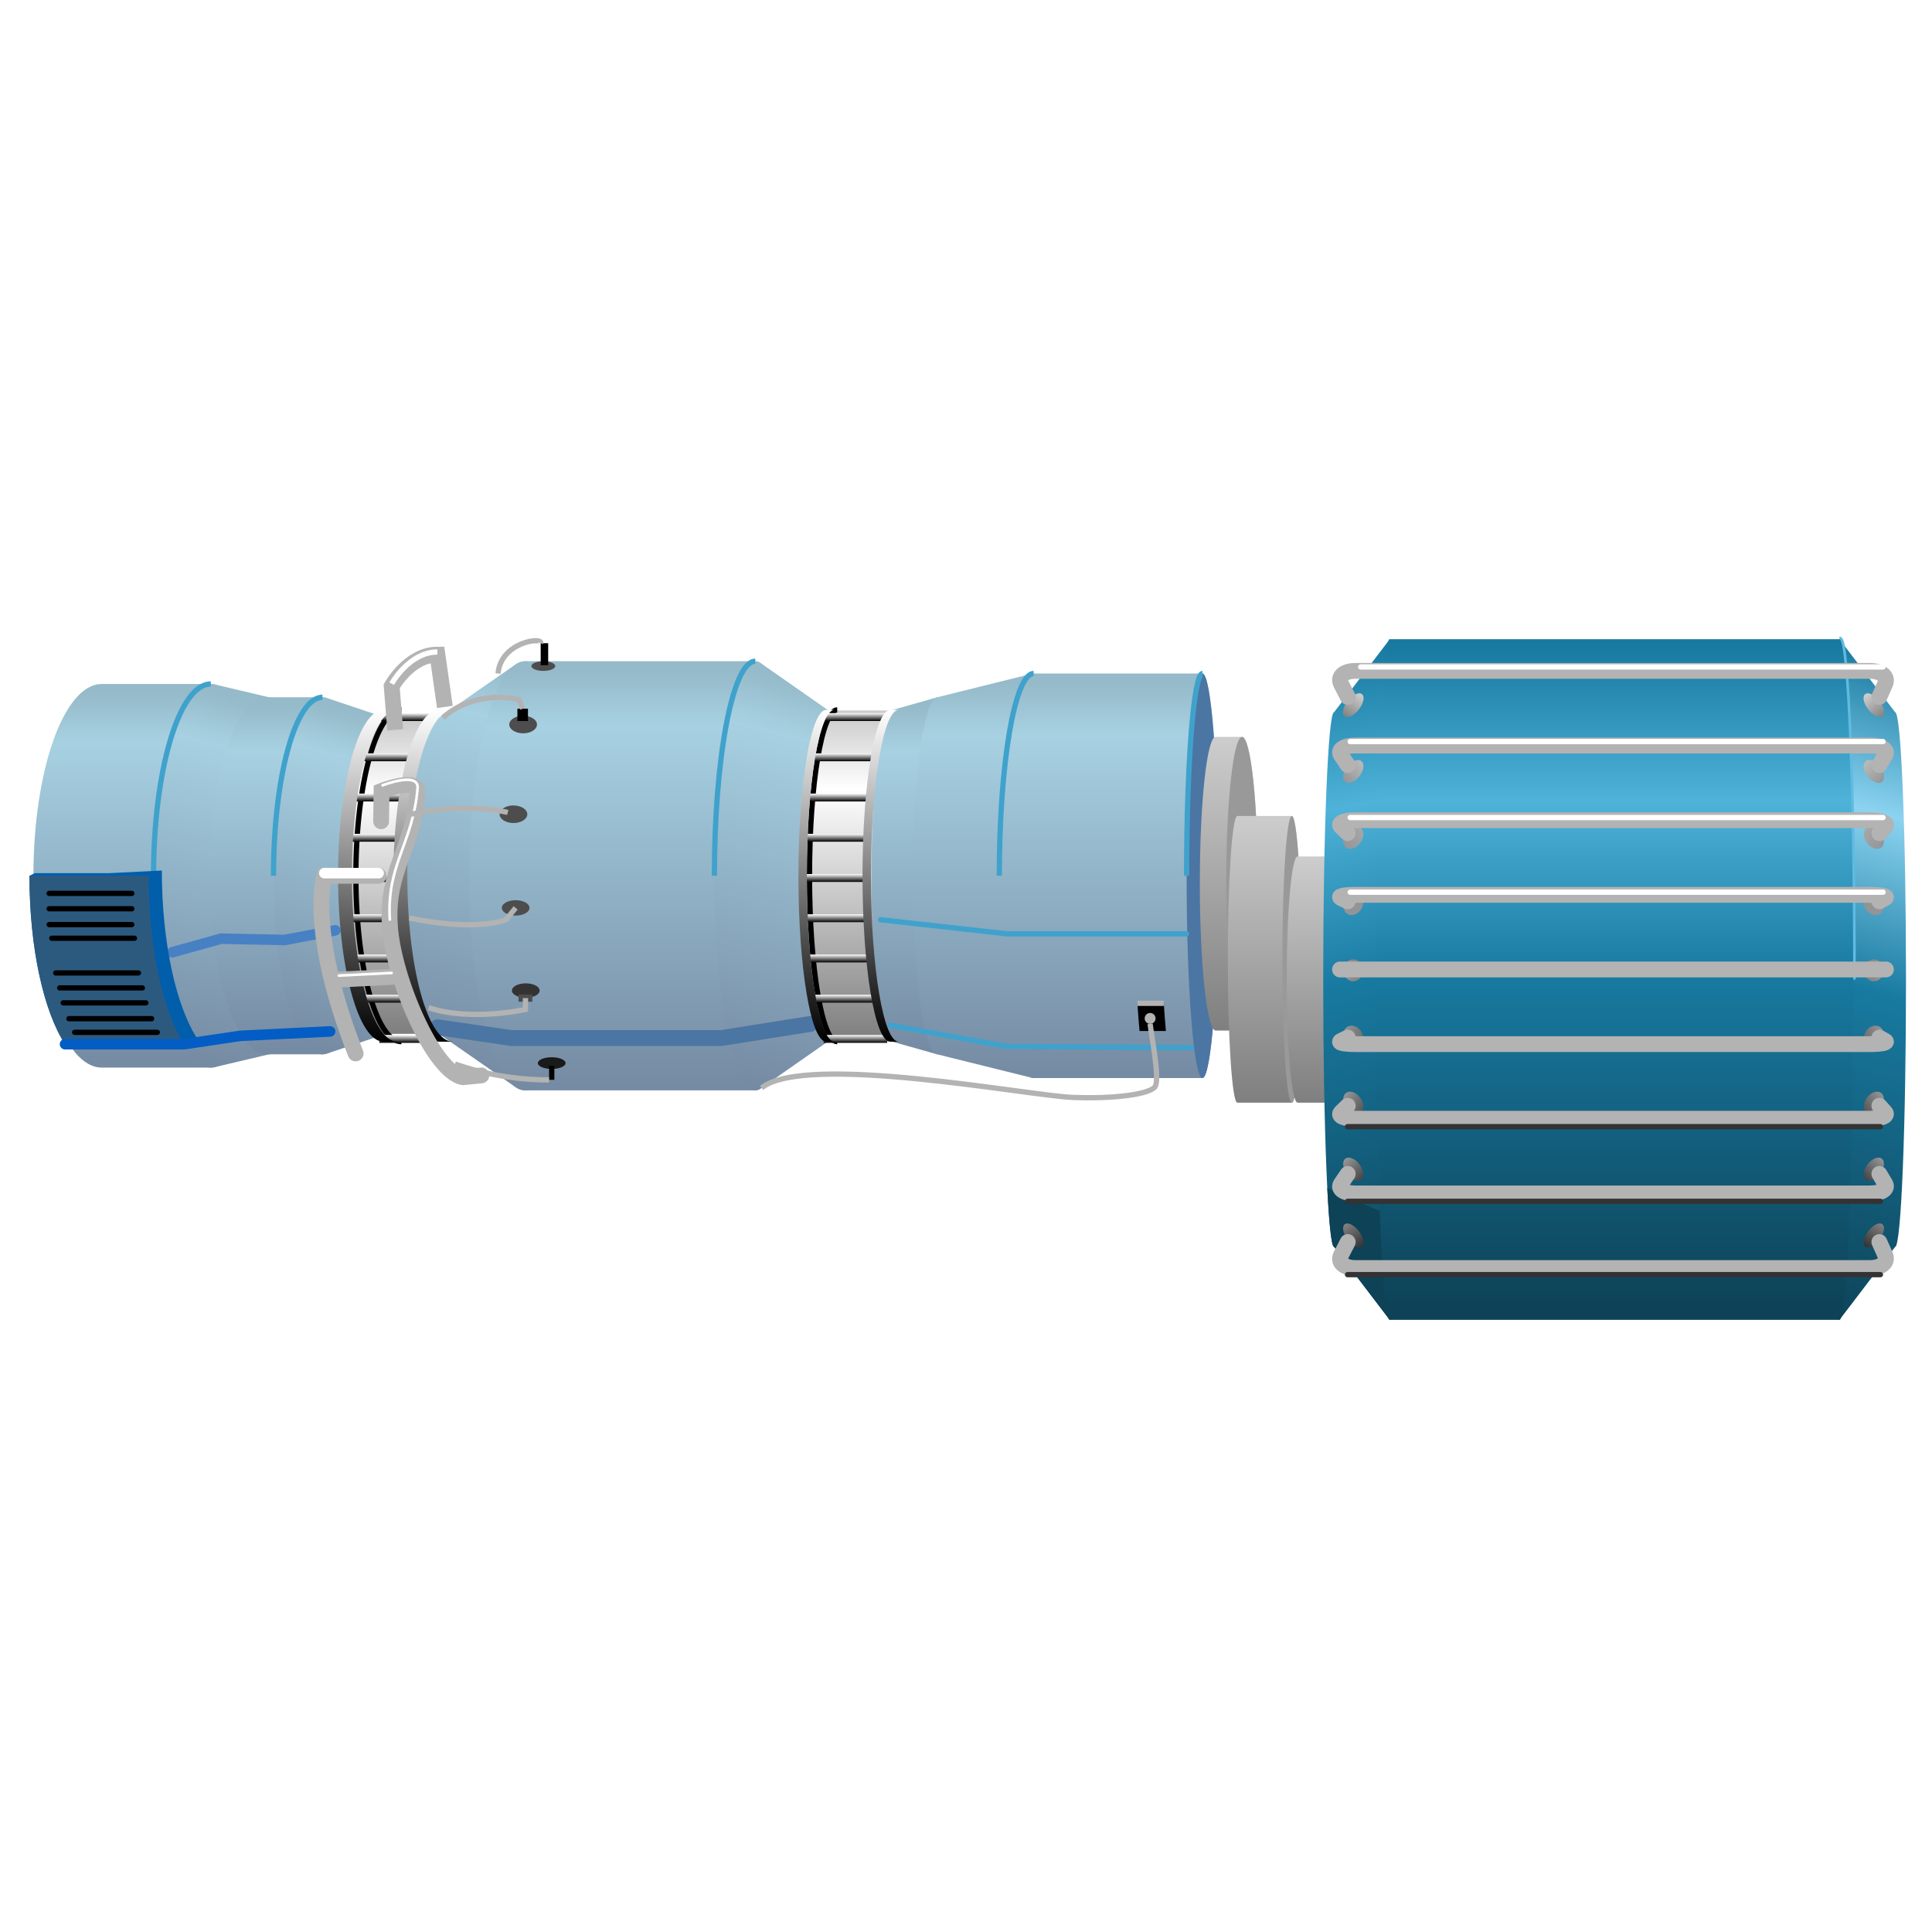 <svg version="1.1" id="Layer_1" xmlns="http://www.w3.org/2000/svg" xmlns:xlink="http://www.w3.org/1999/xlink" x="0px" y="0px" viewBox="0 0 100 100" xml:space="preserve"><desc>Copyright Opto 22</desc> 
<g>
	<g>
		<g>
			<linearGradient id="SVGID_1_" gradientUnits="userSpaceOnUse" x1="7.801" y1="55.015" x2="7.801" y2="35.644">
				<stop offset="0" style="stop-color:#758BA3"></stop>
				<stop offset="0.856" style="stop-color:#A7D1E2"></stop>
				<stop offset="0.989" style="stop-color:#95BAC9"></stop>
			</linearGradient>
			<path fill="url(#SVGID_1_)" d="M5.266,55.259c-1.953,0-3.536-4.445-3.536-9.928s1.583-9.928,3.536-9.928h5.644
				c1.636,0,2.963,4.445,2.963,9.928s-1.326,9.928-2.963,9.928H5.266z"></path>
			<linearGradient id="SVGID_2_" gradientUnits="userSpaceOnUse" x1="10.205" y1="54.88" x2="14.307" y2="36.376">
				<stop offset="0" style="stop-color:#758BA3"></stop>
				<stop offset="0.856" style="stop-color:#A7D1E2"></stop>
				<stop offset="0.989" style="stop-color:#95BAC9"></stop>
			</linearGradient>
			<path fill="url(#SVGID_2_)" d="M11.14,35.432c-0.076-0.02-0.153-0.03-0.23-0.03c-1.636,0-2.963,4.445-2.963,9.928
				s1.326,9.928,2.963,9.928c0.068,0,0.136-0.008,0.203-0.023c0,0,2.915-0.686,2.961-0.698c1.519-0.398,2.711-4.368,2.711-9.207
				c0-4.784-1.166-8.719-2.66-9.192L11.14,35.432z"></path>
			<linearGradient id="SVGID_3_" gradientUnits="userSpaceOnUse" x1="15.043" y1="54.343" x2="15.043" y2="36.316">
				<stop offset="0" style="stop-color:#758BA3"></stop>
				<stop offset="0.856" style="stop-color:#A7D1E2"></stop>
				<stop offset="0.989" style="stop-color:#95BAC9"></stop>
			</linearGradient>
			<path fill="url(#SVGID_3_)" d="M13.823,54.571c-1.636,0-2.963-4.137-2.963-9.24s1.326-9.24,2.963-9.24h2.867
				c1.4,0,2.535,4.137,2.535,9.24s-1.135,9.24-2.535,9.24H13.823z"></path>
			<linearGradient id="SVGID_4_" gradientUnits="userSpaceOnUse" x1="15.788" y1="54.132" x2="20.197" y2="37.206">
				<stop offset="0" style="stop-color:#758BA3"></stop>
				<stop offset="0.856" style="stop-color:#A7D1E2"></stop>
				<stop offset="0.989" style="stop-color:#95BAC9"></stop>
			</linearGradient>
			<path fill="url(#SVGID_4_)" d="M16.939,36.135c-0.082-0.029-0.164-0.044-0.248-0.044c-1.4,0-2.535,4.137-2.535,9.24
				s1.135,9.24,2.535,9.24c0.089,0,0.177-0.017,0.264-0.049l3.158-1.056c1.126-0.438,2.003-3.913,2.003-8.134
				c0-4.284-0.904-7.799-2.054-8.151L16.939,36.135z"></path>
			<polyline fill="none" stroke="#4781C4" stroke-width="0.546" stroke-linecap="round" stroke-miterlimit="10" points="
				17.359,48.153 14.742,48.654 11.442,48.585 8.916,49.291 			"></polyline>
			<path fill="none" stroke="#3FA2CC" stroke-width="0.273" stroke-miterlimit="10" d="M10.91,35.403
				c-1.636,0-2.963,4.445-2.963,9.928"></path>
			<path fill="none" stroke="#3FA2CC" stroke-width="0.273" stroke-miterlimit="10" d="M16.691,36.091
				c-1.4,0-2.535,4.137-2.535,9.24"></path>
		</g>
		<linearGradient id="SVGID_5_" gradientUnits="userSpaceOnUse" x1="21.396" y1="53.31" x2="21.396" y2="37.349">
			<stop offset="0" style="stop-color:#808080"></stop>
			<stop offset="0.77" style="stop-color:#FFFFFF"></stop>
			<stop offset="1" style="stop-color:#CCCCCC"></stop>
		</linearGradient>
		<path fill="url(#SVGID_5_)" d="M19.871,53.511c-1.24,0-2.244-3.663-2.244-8.181s1.005-8.181,2.244-8.181h3.05
			c1.24,0,2.244,3.663,2.244,8.181s-1.005,8.181-2.244,8.181H19.871z"></path>
		<linearGradient id="SVGID_6_" gradientUnits="userSpaceOnUse" x1="23.008" y1="55.1" x2="28.306" y2="34.761">
			<stop offset="0" style="stop-color:#758BA3"></stop>
			<stop offset="0.856" style="stop-color:#A7D1E2"></stop>
			<stop offset="0.989" style="stop-color:#95BAC9"></stop>
		</linearGradient>
		<path fill="url(#SVGID_6_)" d="M26.681,34.395c0.165-0.112,0.334-0.17,0.508-0.17c1.598,0,2.893,4.972,2.893,11.106
			s-1.295,11.106-2.893,11.106c-0.183,0-0.363-0.065-0.537-0.191l-4.237-2.944c-0.995-0.838-1.738-4.088-1.738-7.971
			c0-3.948,0.767-7.242,1.788-8.011L26.681,34.395z"></path>
		<linearGradient id="SVGID_7_" gradientUnits="userSpaceOnUse" x1="32.752" y1="56.164" x2="32.752" y2="34.495">
			<stop offset="0" style="stop-color:#758BA3"></stop>
			<stop offset="0.856" style="stop-color:#A7D1E2"></stop>
			<stop offset="0.989" style="stop-color:#95BAC9"></stop>
		</linearGradient>
		<path fill="url(#SVGID_7_)" d="M27.188,56.437c-1.598,0-2.893-4.972-2.893-11.106s1.295-11.106,2.893-11.106h11.905
			c1.169,0,2.116,4.972,2.116,11.106s-0.948,11.106-2.116,11.106H27.188z"></path>
		<linearGradient id="SVGID_8_" gradientUnits="userSpaceOnUse" x1="37.712" y1="55.818" x2="43.004" y2="35.5">
			<stop offset="0" style="stop-color:#758BA3"></stop>
			<stop offset="0.856" style="stop-color:#A7D1E2"></stop>
			<stop offset="0.989" style="stop-color:#95BAC9"></stop>
		</linearGradient>
		<path fill="url(#SVGID_8_)" d="M39.416,56.309c-0.105,0.084-0.213,0.128-0.322,0.128c-1.169,0-2.116-4.972-2.116-11.106
			s0.948-11.106,2.116-11.106c0.11,0,0.217,0.044,0.322,0.128c0,0,3.489,2.436,3.531,2.465c0.635,0.438,1.13,4.082,1.13,8.513
			c0,4.423-0.494,8.062-1.127,8.511L39.416,56.309z"></path>
		<polyline fill="none" stroke="#4B75A3" stroke-width="0.819" stroke-linecap="round" stroke-miterlimit="10" points="
			22.648,53.17 26.463,53.729 37.341,53.729 41.938,53 		"></polyline>
		<path fill="none" stroke="#3FA2CC" stroke-width="0.273" stroke-miterlimit="10" d="M36.977,45.331
			c0-6.134,0.948-11.106,2.116-11.106"></path>
		<linearGradient id="SVGID_9_" gradientUnits="userSpaceOnUse" x1="44.355" y1="53.678" x2="44.355" y2="36.981">
			<stop offset="0" style="stop-color:#808080"></stop>
			<stop offset="0.77" style="stop-color:#FFFFFF"></stop>
			<stop offset="1" style="stop-color:#CCCCCC"></stop>
		</linearGradient>
		<path fill="url(#SVGID_9_)" d="M42.818,53.888c-0.695,0-1.259-3.831-1.259-8.557s0.564-8.557,1.259-8.557h3.277
			c0.7-0.065,1.257,3.718,0.986,8.557c-0.264,4.718-0.441,8.557-0.986,8.557H42.818z"></path>
		<linearGradient id="SVGID_10_" gradientUnits="userSpaceOnUse" x1="47.461" y1="54.343" x2="47.461" y2="36.316">
			<stop offset="0" style="stop-color:#758BA3"></stop>
			<stop offset="0.856" style="stop-color:#A7D1E2"></stop>
			<stop offset="0.989" style="stop-color:#95BAC9"></stop>
		</linearGradient>
		<path fill="url(#SVGID_10_)" d="M48.465,36.104c0.022-0.008,0.044-0.012,0.067-0.012c0.707,0,1.28,4.137,1.28,9.24
			s-0.573,9.24-1.28,9.24c-0.022,0-0.044-0.004-0.066-0.012l-2.422-0.682c-0.521-0.228-0.936-3.967-0.936-8.546
			c0-4.578,0.416-8.269,0.936-8.541L48.465,36.104z"></path>
		<linearGradient id="SVGID_11_" gradientUnits="userSpaceOnUse" x1="51.263" y1="55.542" x2="51.263" y2="35.117">
			<stop offset="0" style="stop-color:#758BA3"></stop>
			<stop offset="0.856" style="stop-color:#A7D1E2"></stop>
			<stop offset="0.989" style="stop-color:#95BAC9"></stop>
		</linearGradient>
		<path fill="url(#SVGID_11_)" d="M48.491,36.096c-0.688,0.158-1.239,4.232-1.239,9.235c0,4.973,0.544,9.029,1.226,9.232
			l4.931,1.224c0.03,0.009,0.06,0.013,0.09,0.013c0.98,0,1.775-4.687,1.775-10.469s-0.795-10.469-1.775-10.469
			c-0.025,0-0.049,0.003-0.074,0.009L48.491,36.096z"></path>
		<linearGradient id="SVGID_12_" gradientUnits="userSpaceOnUse" x1="57.391" y1="55.542" x2="57.391" y2="35.117">
			<stop offset="0" style="stop-color:#758BA3"></stop>
			<stop offset="0.856" style="stop-color:#A7D1E2"></stop>
			<stop offset="0.989" style="stop-color:#95BAC9"></stop>
		</linearGradient>
		<path fill="url(#SVGID_12_)" d="M53.499,55.8c-0.98,0-1.775-4.687-1.775-10.469s0.795-10.469,1.775-10.469h8.739
			c0.452,0,0.819,4.687,0.819,10.469S62.691,55.8,62.238,55.8H53.499z"></path>
		<polyline fill="none" stroke="#3FA2CC" stroke-width="0.273" stroke-linecap="round" stroke-miterlimit="10" points="
			46.079,53.069 52.088,54.161 62.488,54.229 		"></polyline>
		<ellipse fill="#4B75A3" cx="62.238" cy="45.331" rx="0.819" ry="10.469"></ellipse>
		<path fill="none" stroke="#3FA2CC" stroke-width="0.273" stroke-miterlimit="10" d="M61.419,45.331
			c0-5.782,0.367-10.469,0.819-10.469"></path>
		<path fill="none" stroke="#3FA2CC" stroke-width="0.273" stroke-miterlimit="10" d="M51.724,45.331
			c0-5.782,0.795-10.469,1.775-10.469"></path>
		<g>
			<path fill="none" stroke="#000000" stroke-width="0.273" stroke-miterlimit="10" d="M20.776,53.917
				c-1.301,0-2.356-3.844-2.356-8.586s1.055-8.586,2.356-8.586"></path>
			<g>
				<linearGradient id="SVGID_13_" gradientUnits="userSpaceOnUse" x1="21.05" y1="36.91" x2="21.05" y2="37.32">
					<stop offset="0" style="stop-color:#FFFFFF"></stop>
					<stop offset="1" style="stop-color:#000000"></stop>
				</linearGradient>
				<rect x="19.635" y="36.911" fill="url(#SVGID_13_)" width="2.829" height="0.409"></rect>
				<linearGradient id="SVGID_14_" gradientUnits="userSpaceOnUse" x1="20.162" y1="38.993" x2="20.162" y2="39.402">
					<stop offset="0" style="stop-color:#FFFFFF"></stop>
					<stop offset="1" style="stop-color:#000000"></stop>
				</linearGradient>
				<rect x="18.748" y="38.993" fill="url(#SVGID_14_)" width="2.829" height="0.409"></rect>
				<linearGradient id="SVGID_15_" gradientUnits="userSpaceOnUse" x1="19.821" y1="41.075" x2="19.821" y2="41.484">
					<stop offset="0" style="stop-color:#FFFFFF"></stop>
					<stop offset="1" style="stop-color:#000000"></stop>
				</linearGradient>
				<rect x="18.406" y="41.075" fill="url(#SVGID_15_)" width="2.829" height="0.409"></rect>
				<linearGradient id="SVGID_16_" gradientUnits="userSpaceOnUse" x1="19.48" y1="43.158" x2="19.48" y2="43.567">
					<stop offset="0" style="stop-color:#FFFFFF"></stop>
					<stop offset="1" style="stop-color:#000000"></stop>
				</linearGradient>
				<rect x="18.065" y="43.158" fill="url(#SVGID_16_)" width="2.829" height="0.409"></rect>
				<linearGradient id="SVGID_17_" gradientUnits="userSpaceOnUse" x1="19.48" y1="45.24" x2="19.48" y2="45.649">
					<stop offset="0" style="stop-color:#FFFFFF"></stop>
					<stop offset="1" style="stop-color:#000000"></stop>
				</linearGradient>
				<rect x="18.065" y="45.24" fill="url(#SVGID_17_)" width="2.829" height="0.409"></rect>
				<linearGradient id="SVGID_18_" gradientUnits="userSpaceOnUse" x1="19.48" y1="47.322" x2="19.48" y2="47.732">
					<stop offset="0" style="stop-color:#FFFFFF"></stop>
					<stop offset="1" style="stop-color:#000000"></stop>
				</linearGradient>
				<rect x="18.065" y="47.322" fill="url(#SVGID_18_)" width="2.829" height="0.409"></rect>
				<linearGradient id="SVGID_19_" gradientUnits="userSpaceOnUse" x1="19.821" y1="49.405" x2="19.821" y2="49.814">
					<stop offset="0" style="stop-color:#FFFFFF"></stop>
					<stop offset="1" style="stop-color:#000000"></stop>
				</linearGradient>
				<rect x="18.406" y="49.405" fill="url(#SVGID_19_)" width="2.829" height="0.409"></rect>
				<linearGradient id="SVGID_20_" gradientUnits="userSpaceOnUse" x1="20.162" y1="51.487" x2="20.162" y2="51.896">
					<stop offset="0" style="stop-color:#FFFFFF"></stop>
					<stop offset="1" style="stop-color:#000000"></stop>
				</linearGradient>
				<rect x="18.748" y="51.487" fill="url(#SVGID_20_)" width="2.829" height="0.409"></rect>
				<linearGradient id="SVGID_21_" gradientUnits="userSpaceOnUse" x1="21.05" y1="53.569" x2="21.05" y2="53.979">
					<stop offset="0" style="stop-color:#FFFFFF"></stop>
					<stop offset="1" style="stop-color:#000000"></stop>
				</linearGradient>
				<rect x="19.635" y="53.569" fill="url(#SVGID_21_)" width="2.829" height="0.409"></rect>
			</g>
			<linearGradient id="SVGID_22_" gradientUnits="userSpaceOnUse" x1="19.035" y1="36.745" x2="19.035" y2="53.917">
				<stop offset="0" style="stop-color:#FFFFFF"></stop>
				<stop offset="1" style="stop-color:#000000"></stop>
			</linearGradient>
			<path fill="url(#SVGID_22_)" d="M20.571,53.917c-1.301,0-2.356-3.844-2.356-8.586s1.055-8.586,2.356-8.586h-0.717
				c-1.301,0-2.356,3.844-2.356,8.586s1.055,8.586,2.356,8.586H20.571z"></path>
			<linearGradient id="SVGID_23_" gradientUnits="userSpaceOnUse" x1="21.902" y1="36.745" x2="21.902" y2="53.917">
				<stop offset="0" style="stop-color:#FFFFFF"></stop>
				<stop offset="1" style="stop-color:#000000"></stop>
			</linearGradient>
			<path fill="url(#SVGID_23_)" d="M23.439,53.917c-1.301,0-2.356-3.844-2.356-8.586s1.055-8.586,2.356-8.586h-0.717
				c-1.301,0-2.356,3.844-2.356,8.586s1.055,8.586,2.356,8.586H23.439z"></path>
		</g>
		<path d="M58.872,51.931c0.033,0.522,0.07,1.002,0.111,1.434h1.365c-0.04-0.432-0.077-0.912-0.111-1.434H58.872z"></path>
		
			<line fill="none" stroke="#B3B3B3" stroke-width="0.273" stroke-miterlimit="10" x1="60.237" y1="51.931" x2="58.872" y2="51.931"></line>
		<circle fill="#B3B3B3" cx="59.53" cy="52.713" r="0.282"></circle>
		<path fill="none" stroke="#B3B3B3" stroke-width="0.273" stroke-miterlimit="10" d="M59.53,52.995
			c0.068,0.62,0.523,2.896,0.25,3.26s-2.003,0.637-4.278,0.546c-2.276-0.091-13.81-2.313-16.086-0.492"></path>
		<path fill="none" stroke="#B3B3B3" stroke-width="0.819" stroke-miterlimit="10" d="M20.455,37.775l-0.182-2.253
			c0,0,0.91-1.639,2.367-1.639l0.387,2.708"></path>
		<path fill="none" stroke="#FFFFFF" stroke-width="0.273" stroke-miterlimit="10" d="M20.272,35.386c0,0,0.91-1.639,2.367-1.639"></path>
		<path fill="none" stroke="#B3B3B3" stroke-width="0.819" stroke-linecap="round" stroke-miterlimit="10" d="M19.726,42.509
			l0.023-1.57c0,0,1.945-0.77,1.866,0.137c-0.25,2.89-1.628,3.938-1.434,6.85c0.182,2.731,2.257,7.558,3.778,7.829l0.956-0.091"></path>
		<path fill="none" stroke="#FFFFFF" stroke-width="0.137" stroke-miterlimit="10" d="M19.749,40.666c0,0,1.945-0.77,1.866,0.137
			c-0.25,2.89-1.628,3.938-1.434,6.85"></path>
		<path fill="none" stroke="#B3B3B3" stroke-width="0.819" stroke-linecap="round" stroke-miterlimit="10" d="M19.598,45.331
			h-2.812c0,0-0.883,2.822,1.621,9.194"></path>
		
			<line fill="none" stroke="#FFFFFF" stroke-width="0.546" stroke-linecap="round" stroke-miterlimit="10" x1="19.598" y1="45.194" x2="16.786" y2="45.194"></line>
		
			<line fill="none" stroke="#B3B3B3" stroke-width="0.819" stroke-linecap="round" stroke-miterlimit="10" x1="17.542" y1="50.702" x2="20.272" y2="50.565"></line>
		
			<line fill="none" stroke="#FFFFFF" stroke-width="0.137" stroke-linecap="round" stroke-miterlimit="10" x1="17.542" y1="50.497" x2="20.272" y2="50.36"></line>
		<g>
			<path fill="#005EAB" d="M1.525,45.331c0,3.76,0.745,7.031,1.842,8.716h6.169l0.683-0.273c-1.098-1.685-1.842-4.956-1.842-8.716
				l-2.738,0.137H1.798L1.525,45.331z"></path>
			<path fill="#2C5A7F" d="M7.694,45.331H1.525c0,3.76,0.745,7.031,1.842,8.716h6.169C8.439,52.362,7.694,49.091,7.694,45.331z"></path>
		</g>
		
			<line fill="none" stroke="#000000" stroke-width="0.273" stroke-linecap="round" stroke-miterlimit="10" x1="2.544" y1="46.241" x2="6.823" y2="46.241"></line>
		
			<line fill="none" stroke="#000000" stroke-width="0.273" stroke-linecap="round" stroke-miterlimit="10" x1="2.544" y1="47.038" x2="6.823" y2="47.038"></line>
		
			<line fill="none" stroke="#000000" stroke-width="0.273" stroke-linecap="round" stroke-miterlimit="10" x1="2.544" y1="47.857" x2="6.823" y2="47.857"></line>
		
			<line fill="none" stroke="#000000" stroke-width="0.273" stroke-linecap="round" stroke-miterlimit="10" x1="2.681" y1="48.563" x2="6.959" y2="48.563"></line>
		
			<line fill="none" stroke="#000000" stroke-width="0.273" stroke-linecap="round" stroke-miterlimit="10" x1="3.864" y1="53.433" x2="8.142" y2="53.433"></line>
		
			<line fill="none" stroke="#000000" stroke-width="0.273" stroke-linecap="round" stroke-miterlimit="10" x1="3.568" y1="52.727" x2="7.847" y2="52.727"></line>
		
			<line fill="none" stroke="#000000" stroke-width="0.273" stroke-linecap="round" stroke-miterlimit="10" x1="3.272" y1="51.908" x2="7.551" y2="51.908"></line>
		
			<line fill="none" stroke="#000000" stroke-width="0.273" stroke-linecap="round" stroke-miterlimit="10" x1="3.09" y1="51.134" x2="7.369" y2="51.134"></line>
		
			<line fill="none" stroke="#000000" stroke-width="0.273" stroke-linecap="round" stroke-miterlimit="10" x1="2.885" y1="50.36" x2="7.164" y2="50.36"></line>
		<ellipse fill="#4D4D4D" cx="28.123" cy="34.475" rx="0.616" ry="0.25"></ellipse>
		<rect x="27.986" y="33.292" width="0.388" height="1.138"></rect>
		<path fill="none" stroke="#B3B3B3" stroke-width="0.273" stroke-miterlimit="10" d="M27.986,33.292
			c0.115-0.341-2.07-0.068-2.206,1.57"></path>
		<ellipse fill="#4D4D4D" cx="27.077" cy="37.502" rx="0.717" ry="0.455"></ellipse>
		<ellipse fill="#4D4D4D" cx="26.576" cy="42.145" rx="0.717" ry="0.455"></ellipse>
		<ellipse fill="#4D4D4D" cx="26.69" cy="46.992" rx="0.717" ry="0.398"></ellipse>
		<ellipse fill="#333333" cx="27.214" cy="51.271" rx="0.717" ry="0.373"></ellipse>
		<ellipse fill="#1A1A1A" cx="28.556" cy="55.026" rx="0.717" ry="0.303"></ellipse>
		<rect x="26.781" y="36.683" width="0.546" height="0.637"></rect>
		<rect x="26.838" y="51.476" fill="#4D4D4D" width="0.717" height="0.373"></rect>
		<rect x="28.42" y="55.162" width="0.273" height="0.728"></rect>
		<path fill="none" stroke="#B3B3B3" stroke-width="0.273" stroke-miterlimit="10" d="M27.054,36.683l-0.205-0.478
			c0,0-2.19-0.59-3.929,0.945"></path>
		<path fill="none" stroke="#B3B3B3" stroke-width="0.273" stroke-miterlimit="10" d="M26.281,42.054c0,0-2.003-0.546-5.007,0.091"></path>
		<path fill="none" stroke="#B3B3B3" stroke-width="0.273" stroke-miterlimit="10" d="M26.69,46.992l-0.501,0.614
			c0,0-1.548,0.637-5.007-0.091"></path>
		<path fill="none" stroke="#B3B3B3" stroke-width="0.273" stroke-miterlimit="10" d="M27.197,51.662v0.587
			c0,0-2.828,0.637-5.012-0.091"></path>
		<path fill="none" stroke="#B3B3B3" stroke-width="0.273" stroke-miterlimit="10" d="M28.42,55.891c0,0-2.321,0.091-4.87-0.819"></path>
		<g>
			<path fill="none" stroke="#000000" stroke-width="0.273" stroke-miterlimit="10" d="M43.334,53.917
				c-0.793,0-1.435-3.844-1.435-8.586s0.643-8.586,1.435-8.586"></path>
			<g>
				<linearGradient id="SVGID_24_" gradientUnits="userSpaceOnUse" x1="44.275" y1="36.91" x2="44.275" y2="37.32">
					<stop offset="0" style="stop-color:#FFFFFF"></stop>
					<stop offset="1" style="stop-color:#000000"></stop>
				</linearGradient>
				<rect x="42.628" y="36.911" fill="url(#SVGID_24_)" width="3.294" height="0.409"></rect>
				<linearGradient id="SVGID_25_" gradientUnits="userSpaceOnUse" x1="43.734" y1="38.993" x2="43.734" y2="39.402">
					<stop offset="0" style="stop-color:#FFFFFF"></stop>
					<stop offset="1" style="stop-color:#000000"></stop>
				</linearGradient>
				<rect x="42.087" y="38.993" fill="url(#SVGID_25_)" width="3.294" height="0.409"></rect>
				<linearGradient id="SVGID_26_" gradientUnits="userSpaceOnUse" x1="43.526" y1="41.075" x2="43.526" y2="41.484">
					<stop offset="0" style="stop-color:#FFFFFF"></stop>
					<stop offset="1" style="stop-color:#000000"></stop>
				</linearGradient>
				<rect x="41.879" y="41.075" fill="url(#SVGID_26_)" width="3.294" height="0.409"></rect>
				<linearGradient id="SVGID_27_" gradientUnits="userSpaceOnUse" x1="43.318" y1="43.158" x2="43.318" y2="43.567">
					<stop offset="0" style="stop-color:#FFFFFF"></stop>
					<stop offset="1" style="stop-color:#000000"></stop>
				</linearGradient>
				<rect x="41.671" y="43.158" fill="url(#SVGID_27_)" width="3.294" height="0.409"></rect>
				<linearGradient id="SVGID_28_" gradientUnits="userSpaceOnUse" x1="43.318" y1="45.24" x2="43.318" y2="45.649">
					<stop offset="0" style="stop-color:#FFFFFF"></stop>
					<stop offset="1" style="stop-color:#000000"></stop>
				</linearGradient>
				<rect x="41.671" y="45.24" fill="url(#SVGID_28_)" width="3.294" height="0.409"></rect>
				<linearGradient id="SVGID_29_" gradientUnits="userSpaceOnUse" x1="43.318" y1="47.322" x2="43.318" y2="47.732">
					<stop offset="0" style="stop-color:#FFFFFF"></stop>
					<stop offset="1" style="stop-color:#000000"></stop>
				</linearGradient>
				<rect x="41.671" y="47.322" fill="url(#SVGID_29_)" width="3.294" height="0.409"></rect>
				<linearGradient id="SVGID_30_" gradientUnits="userSpaceOnUse" x1="43.526" y1="49.405" x2="43.526" y2="49.814">
					<stop offset="0" style="stop-color:#FFFFFF"></stop>
					<stop offset="1" style="stop-color:#000000"></stop>
				</linearGradient>
				<rect x="41.879" y="49.405" fill="url(#SVGID_30_)" width="3.294" height="0.409"></rect>
				<linearGradient id="SVGID_31_" gradientUnits="userSpaceOnUse" x1="43.734" y1="51.487" x2="43.734" y2="51.896">
					<stop offset="0" style="stop-color:#FFFFFF"></stop>
					<stop offset="1" style="stop-color:#000000"></stop>
				</linearGradient>
				<rect x="42.087" y="51.487" fill="url(#SVGID_31_)" width="3.294" height="0.409"></rect>
				<linearGradient id="SVGID_32_" gradientUnits="userSpaceOnUse" x1="44.275" y1="53.569" x2="44.275" y2="53.979">
					<stop offset="0" style="stop-color:#FFFFFF"></stop>
					<stop offset="1" style="stop-color:#000000"></stop>
				</linearGradient>
				<rect x="42.628" y="53.569" fill="url(#SVGID_32_)" width="3.294" height="0.409"></rect>
			</g>
			<linearGradient id="SVGID_33_" gradientUnits="userSpaceOnUse" x1="42.262" y1="36.745" x2="42.262" y2="53.917">
				<stop offset="0" style="stop-color:#FFFFFF"></stop>
				<stop offset="1" style="stop-color:#000000"></stop>
			</linearGradient>
			<path fill="url(#SVGID_33_)" d="M43.198,53.917c-0.793,0-1.435-3.844-1.435-8.586s0.643-8.586,1.435-8.586h-0.437
				c-0.793,0-1.435,3.844-1.435,8.586s0.643,8.586,1.435,8.586H43.198z"></path>
			<linearGradient id="SVGID_34_" gradientUnits="userSpaceOnUse" x1="45.579" y1="36.745" x2="45.579" y2="53.917">
				<stop offset="0" style="stop-color:#FFFFFF"></stop>
				<stop offset="1" style="stop-color:#000000"></stop>
			</linearGradient>
			<path fill="url(#SVGID_34_)" d="M46.515,53.917c-0.793,0-1.435-3.844-1.435-8.586s0.643-8.586,1.435-8.586h-0.437
				c-0.793,0-1.435,3.844-1.435,8.586s0.643,8.586,1.435,8.586H46.515z"></path>
		</g>
	</g>
	<polyline fill="none" stroke="#035DC4" stroke-width="0.546" stroke-linecap="round" stroke-miterlimit="10" points="
		3.367,54.047 9.536,54.047 12.444,53.615 17.086,53.387 	"></polyline>
	<polyline fill="none" stroke="#3FA2CC" stroke-width="0.273" stroke-linecap="round" stroke-miterlimit="10" points="
		45.579,47.607 52.134,48.335 61.419,48.335 	"></polyline>
	<g>
		<linearGradient id="SVGID_35_" gradientUnits="userSpaceOnUse" x1="63.604" y1="53.155" x2="63.604" y2="38.324">
			<stop offset="0" style="stop-color:#808080"></stop>
			<stop offset="1" style="stop-color:#CCCCCC"></stop>
		</linearGradient>
		<path fill="url(#SVGID_35_)" d="M64.287,53.342c0.452,0,0.819-3.403,0.819-7.601s-0.367-7.601-0.819-7.601h-1.365
			c-0.452,0-0.819,3.403-0.819,7.601s0.367,7.601,0.819,7.601H64.287z"></path>
		<ellipse fill="#999999" cx="64.287" cy="45.741" rx="0.819" ry="7.601"></ellipse>
		<linearGradient id="SVGID_36_" gradientUnits="userSpaceOnUse" x1="65.454" y1="56.892" x2="65.454" y2="42.416">
			<stop offset="0" style="stop-color:#808080"></stop>
			<stop offset="1" style="stop-color:#CCCCCC"></stop>
		</linearGradient>
		<path fill="url(#SVGID_36_)" d="M64.043,57.074c-0.27,0-0.49-3.322-0.49-7.419s0.219-7.419,0.49-7.419h2.822
			c0.27,0,0.49,3.322,0.49,7.419s-0.219,7.419-0.49,7.419H64.043z"></path>
		<ellipse fill="#999999" cx="66.865" cy="49.655" rx="0.49" ry="7.419"></ellipse>
		<linearGradient id="SVGID_37_" gradientUnits="userSpaceOnUse" x1="68.151" y1="56.917" x2="68.151" y2="44.485">
			<stop offset="0" style="stop-color:#808080"></stop>
			<stop offset="1" style="stop-color:#CCCCCC"></stop>
		</linearGradient>
		<path fill="url(#SVGID_37_)" d="M67.163,57.074c-0.311,0-0.563-2.853-0.563-6.372s0.252-6.372,0.563-6.372h1.976
			c0.311,0,0.563,2.853,0.563,6.372s-0.252,6.372-0.563,6.372H67.163z"></path>
	</g>
	<g>
		<linearGradient id="SVGID_38_" gradientUnits="userSpaceOnUse" x1="67.761" y1="34.085" x2="74.045" y2="67.873">
			<stop offset="0" style="stop-color:#187AA0"></stop>
			<stop offset="0.23" style="stop-color:#4EB2D9"></stop>
			<stop offset="0.492" style="stop-color:#187AA0"></stop>
			<stop offset="1" style="stop-color:#0D4257"></stop>
		</linearGradient>
		<path fill="url(#SVGID_38_)" d="M69.052,64.539c-0.311,0-0.563-6.195-0.563-13.837s0.252-13.837,0.563-13.837l2.881-3.778
			c0.392,0,0.709,7.886,0.709,17.615s-0.318,17.615-0.709,17.615L69.052,64.539z"></path>
		<linearGradient id="SVGID_39_" gradientUnits="userSpaceOnUse" x1="100.502" y1="34.769" x2="91.402" y2="67.91">
			<stop offset="0" style="stop-color:#187AA0"></stop>
			<stop offset="0.23" style="stop-color:#8BD3F0"></stop>
			<stop offset="0.492" style="stop-color:#187AA0"></stop>
			<stop offset="1" style="stop-color:#0D4257"></stop>
		</linearGradient>
		<path fill="url(#SVGID_39_)" d="M98.091,64.539c0.311,0,0.563-6.195,0.563-13.837s-0.252-13.837-0.563-13.837l-2.881-3.778
			c-0.392,0-0.709,7.886-0.709,17.615s0.318,17.615,0.709,17.615L98.091,64.539z"></path>
		<path fill="none" stroke="#5FBBE2" stroke-width="0.273" stroke-miterlimit="10" d="M95.21,33.087
			c0.392,0,0.709,7.886,0.709,17.615"></path>
		<g>
			<path fill="#0D4257" d="M68.699,61.49c0.097,1.906,0.219,3.048,0.353,3.048l2.881,3.778c0.196,0,0.374-1.981,0.502-5.18
				L68.699,61.49z"></path>
		</g>
		<linearGradient id="SVGID_40_" gradientUnits="userSpaceOnUse" x1="83.572" y1="33.52" x2="83.572" y2="67.888">
			<stop offset="0" style="stop-color:#187AA0"></stop>
			<stop offset="0.23" style="stop-color:#4EB2D9"></stop>
			<stop offset="0.492" style="stop-color:#187AA0"></stop>
			<stop offset="1" style="stop-color:#0D4257"></stop>
		</linearGradient>
		<path fill="url(#SVGID_40_)" d="M71.933,68.316c-0.392,0-0.709-7.886-0.709-17.615s0.318-17.615,0.709-17.615H95.21
			c0.392,0,0.709,7.886,0.709,17.615s-0.318,17.615-0.709,17.615H71.933z"></path>
	</g>
	<g>
		
			<linearGradient id="SVGID_41_" gradientUnits="userSpaceOnUse" x1="84.207" y1="-4.826" x2="84.207" y2="-6.247" gradientTransform="matrix(0.786 0.618 -0.618 0.786 0.4 -11.156)">
			<stop offset="0" style="stop-color:#808080"></stop>
			<stop offset="1" style="stop-color:#CCCCCC"></stop>
		</linearGradient>
		<path fill="url(#SVGID_41_)" d="M69.758,36.276c-0.248,0.316-0.322,0.673-0.163,0.798c0.158,0.124,0.488-0.032,0.736-0.348
			c0.248-0.316,0.322-0.673,0.163-0.798C70.336,35.804,70.006,35.96,69.758,36.276z"></path>
		
			<linearGradient id="SVGID_42_" gradientUnits="userSpaceOnUse" x1="74.797" y1="-15.806" x2="74.797" y2="-17.357" gradientTransform="matrix(0.588 0.616 -0.616 0.588 15.828 3.633)">
			<stop offset="0" style="stop-color:#939598"></stop>
			<stop offset="1" style="stop-color:#B9B9B9"></stop>
		</linearGradient>
		<path fill="url(#SVGID_42_)" d="M69.739,39.662c-0.237,0.292-0.293,0.649-0.125,0.798c0.169,0.149,0.498,0.033,0.735-0.259
			s0.293-0.649,0.125-0.798S69.976,39.37,69.739,39.662z"></path>
		
			<linearGradient id="SVGID_43_" gradientUnits="userSpaceOnUse" x1="57.549" y1="-25.781" x2="57.549" y2="-27.43" gradientTransform="matrix(0.39 0.614 -0.614 0.39 31.257 18.423)">
			<stop offset="0" style="stop-color:#939598"></stop>
			<stop offset="1" style="stop-color:#A6A6A6"></stop>
		</linearGradient>
		<path fill="url(#SVGID_43_)" d="M69.72,43.048c-0.226,0.268-0.265,0.625-0.086,0.798s0.508,0.097,0.734-0.17
			c0.226-0.268,0.265-0.625,0.086-0.798C70.275,42.705,69.946,42.781,69.72,43.048z"></path>
		
			<linearGradient id="SVGID_44_" gradientUnits="userSpaceOnUse" x1="31.117" y1="-27.57" x2="31.117" y2="-29.244" gradientTransform="matrix(0.192 0.612 -0.612 0.192 46.685 33.212)">
			<stop offset="0" style="stop-color:#939598"></stop>
			<stop offset="1" style="stop-color:#939393"></stop>
		</linearGradient>
		<path fill="url(#SVGID_44_)" d="M69.701,46.435c-0.215,0.243-0.236,0.601-0.047,0.799c0.19,0.198,0.518,0.162,0.734-0.082
			s0.236-0.601,0.047-0.799C70.244,46.155,69.916,46.191,69.701,46.435z"></path>
		
			<linearGradient id="SVGID_45_" gradientUnits="userSpaceOnUse" x1="3.515" y1="-12.208" x2="3.515" y2="-13.866" gradientTransform="matrix(-0.006 0.61 -0.61 -0.006 62.114 48.002)">
			<stop offset="0" style="stop-color:#939598"></stop>
			<stop offset="1" style="stop-color:#808080"></stop>
		</linearGradient>
		<path fill="url(#SVGID_45_)" d="M69.682,49.821c-0.204,0.219-0.208,0.576-0.008,0.799c0.2,0.223,0.528,0.226,0.733,0.007
			s0.208-0.576,0.008-0.799S69.886,49.602,69.682,49.821z"></path>
		
			<linearGradient id="SVGID_46_" gradientUnits="userSpaceOnUse" x1="-9.786" y1="16.456" x2="-9.786" y2="14.782" gradientTransform="matrix(-0.204 0.608 -0.608 -0.204 77.543 62.791)">
			<stop offset="0" style="stop-color:#939598"></stop>
			<stop offset="1" style="stop-color:#6C6C6C"></stop>
		</linearGradient>
		<path fill="url(#SVGID_46_)" d="M69.663,53.207c-0.194,0.194-0.18,0.552,0.031,0.8c0.211,0.247,0.538,0.29,0.732,0.096
			c0.194-0.194,0.18-0.552-0.031-0.8C70.184,53.056,69.856,53.013,69.663,53.207z"></path>
		
			<linearGradient id="SVGID_47_" gradientUnits="userSpaceOnUse" x1="-6.048" y1="42.672" x2="-6.048" y2="41.022" gradientTransform="matrix(-0.402 0.606 -0.606 -0.402 92.971 77.581)">
			<stop offset="0" style="stop-color:#939598"></stop>
			<stop offset="1" style="stop-color:#595959"></stop>
		</linearGradient>
		<path fill="url(#SVGID_47_)" d="M69.644,56.593c-0.183,0.17-0.151,0.528,0.07,0.8c0.221,0.272,0.548,0.355,0.731,0.185
			c0.183-0.17,0.151-0.528-0.07-0.8C70.153,56.506,69.826,56.423,69.644,56.593z"></path>
		
			<linearGradient id="SVGID_48_" gradientUnits="userSpaceOnUse" x1="5.216" y1="59.088" x2="5.216" y2="57.537" gradientTransform="matrix(-0.6 0.604 -0.604 -0.6 108.4 92.371)">
			<stop offset="0" style="stop-color:#939598"></stop>
			<stop offset="1" style="stop-color:#464646"></stop>
		</linearGradient>
		<path fill="url(#SVGID_48_)" d="M69.625,59.979c-0.172,0.145-0.123,0.504,0.109,0.8c0.232,0.297,0.559,0.419,0.73,0.273
			c0.172-0.145,0.123-0.504-0.109-0.8C70.123,59.956,69.796,59.834,69.625,59.979z"></path>
		
			<linearGradient id="SVGID_49_" gradientUnits="userSpaceOnUse" x1="16.922" y1="67.597" x2="16.922" y2="66.176" gradientTransform="matrix(-0.798 0.602 -0.602 -0.798 123.828 107.16)">
			<stop offset="0" style="stop-color:#808080"></stop>
			<stop offset="1" style="stop-color:#333333"></stop>
		</linearGradient>
		<path fill="url(#SVGID_49_)" d="M70.335,63.728c-0.242-0.321-0.569-0.483-0.729-0.362s-0.094,0.48,0.148,0.801
			s0.569,0.483,0.729,0.362S70.577,64.049,70.335,63.728z"></path>
	</g>
	<g>
		
			<linearGradient id="SVGID_50_" gradientUnits="userSpaceOnUse" x1="139.232" y1="-48.042" x2="139.232" y2="-49.462" gradientTransform="matrix(-0.786 0.618 0.618 0.786 236.6 -11.156)">
			<stop offset="0" style="stop-color:#808080"></stop>
			<stop offset="1" style="stop-color:#CCCCCC"></stop>
		</linearGradient>
		<path fill="url(#SVGID_50_)" d="M97.276,36.276c0.248,0.316,0.322,0.673,0.163,0.798c-0.158,0.124-0.488-0.032-0.736-0.348
			c-0.248-0.316-0.322-0.673-0.163-0.798C96.698,35.804,97.027,35.96,97.276,36.276z"></path>
		
			<linearGradient id="SVGID_51_" gradientUnits="userSpaceOnUse" x1="131.556" y1="-75.206" x2="131.556" y2="-76.757" gradientTransform="matrix(-0.588 0.616 0.616 0.588 221.172 3.633)">
			<stop offset="0" style="stop-color:#939598"></stop>
			<stop offset="1" style="stop-color:#B9B9B9"></stop>
		</linearGradient>
		<path fill="url(#SVGID_51_)" d="M97.295,39.662c0.237,0.292,0.293,0.649,0.125,0.798c-0.169,0.149-0.498,0.033-0.735-0.259
			s-0.293-0.649-0.125-0.798S97.057,39.37,97.295,39.662z"></path>
		
			<linearGradient id="SVGID_52_" gradientUnits="userSpaceOnUse" x1="109.162" y1="-106.96" x2="109.162" y2="-108.61" gradientTransform="matrix(-0.39 0.614 0.614 0.39 205.743 18.423)">
			<stop offset="0" style="stop-color:#939598"></stop>
			<stop offset="1" style="stop-color:#A6A6A6"></stop>
		</linearGradient>
		<path fill="url(#SVGID_52_)" d="M97.314,43.048c0.226,0.268,0.265,0.625,0.086,0.798s-0.508,0.097-0.734-0.17
			c-0.226-0.268-0.265-0.625-0.086-0.798C96.758,42.705,97.087,42.781,97.314,43.048z"></path>
		
			<linearGradient id="SVGID_53_" gradientUnits="userSpaceOnUse" x1="63.804" y1="-131.662" x2="63.804" y2="-133.336" gradientTransform="matrix(-0.192 0.612 0.612 0.192 190.315 33.212)">
			<stop offset="0" style="stop-color:#939598"></stop>
			<stop offset="1" style="stop-color:#939393"></stop>
		</linearGradient>
		<path fill="url(#SVGID_53_)" d="M97.333,46.435c0.215,0.243,0.236,0.601,0.047,0.799c-0.19,0.198-0.518,0.162-0.734-0.082
			s-0.236-0.601-0.047-0.799C96.789,46.155,97.117,46.191,97.333,46.435z"></path>
		
			<linearGradient id="SVGID_54_" gradientUnits="userSpaceOnUse" x1="2.39" y1="-126.918" x2="2.39" y2="-128.575" gradientTransform="matrix(0.006 0.61 0.61 -0.006 174.886 48.002)">
			<stop offset="0" style="stop-color:#939598"></stop>
			<stop offset="1" style="stop-color:#808080"></stop>
		</linearGradient>
		<path fill="url(#SVGID_54_)" d="M97.352,49.821c0.204,0.219,0.208,0.576,0.008,0.799c-0.2,0.223-0.528,0.226-0.733,0.007
			c-0.204-0.219-0.208-0.576-0.008-0.799C96.819,49.605,97.147,49.602,97.352,49.821z"></path>
		
			<linearGradient id="SVGID_55_" gradientUnits="userSpaceOnUse" x1="-44.508" y1="-86.975" x2="-44.508" y2="-88.649" gradientTransform="matrix(0.204 0.608 0.608 -0.204 159.457 62.791)">
			<stop offset="0" style="stop-color:#939598"></stop>
			<stop offset="1" style="stop-color:#6C6C6C"></stop>
		</linearGradient>
		<path fill="url(#SVGID_55_)" d="M97.371,53.207c0.194,0.194,0.18,0.552-0.031,0.8c-0.211,0.247-0.538,0.29-0.732,0.096
			c-0.194-0.194-0.18-0.552,0.031-0.8C96.85,53.056,97.177,53.013,97.371,53.207z"></path>
		
			<linearGradient id="SVGID_56_" gradientUnits="userSpaceOnUse" x1="-59.243" y1="-37.479" x2="-59.243" y2="-39.129" gradientTransform="matrix(0.402 0.606 0.606 -0.402 144.029 77.581)">
			<stop offset="0" style="stop-color:#939598"></stop>
			<stop offset="1" style="stop-color:#595959"></stop>
		</linearGradient>
		<path fill="url(#SVGID_56_)" d="M97.39,56.593c0.183,0.17,0.151,0.528-0.07,0.8c-0.221,0.272-0.548,0.355-0.731,0.185
			c-0.183-0.17-0.151-0.528,0.07-0.8C96.88,56.506,97.207,56.423,97.39,56.593z"></path>
		
			<linearGradient id="SVGID_57_" gradientUnits="userSpaceOnUse" x1="-52.696" y1="0.813" x2="-52.696" y2="-0.738" gradientTransform="matrix(0.6 0.604 0.604 -0.6 128.6 92.371)">
			<stop offset="0" style="stop-color:#939598"></stop>
			<stop offset="1" style="stop-color:#464646"></stop>
		</linearGradient>
		<path fill="url(#SVGID_57_)" d="M97.409,59.979c0.172,0.145,0.123,0.504-0.109,0.8c-0.232,0.297-0.559,0.419-0.73,0.273
			c-0.172-0.145-0.123-0.504,0.109-0.8C96.91,59.956,97.237,59.834,97.409,59.979z"></path>
		
			<linearGradient id="SVGID_58_" gradientUnits="userSpaceOnUse" x1="-38.94" y1="25.468" x2="-38.94" y2="24.048" gradientTransform="matrix(0.798 0.602 0.602 -0.798 113.172 107.16)">
			<stop offset="0" style="stop-color:#808080"></stop>
			<stop offset="1" style="stop-color:#333333"></stop>
		</linearGradient>
		<path fill="url(#SVGID_58_)" d="M96.699,63.728c0.242-0.321,0.569-0.483,0.729-0.362s0.094,0.48-0.148,0.801
			c-0.242,0.321-0.569,0.483-0.729,0.362S96.456,64.049,96.699,63.728z"></path>
	</g>
	<g>
		<g>
			<path fill="none" stroke="#B3B3B3" stroke-width="0.819" stroke-linecap="round" stroke-miterlimit="10" d="M69.758,36.071
				c0,0-0.156-0.303-0.346-0.673c-0.19-0.37,0.145-0.673,0.746-0.673h26.627c0.601,0,0.957,0.303,0.792,0.673
				c-0.165,0.37-0.301,0.673-0.301,0.673"></path>
		</g>
		<g>
			
				<line fill="none" stroke="#FFFFFF" stroke-width="0.273" stroke-linecap="round" stroke-miterlimit="10" x1="70.431" y1="34.521" x2="97.467" y2="34.521"></line>
		</g>
		<g>
			<path fill="none" stroke="#B3B3B3" stroke-width="0.819" stroke-linecap="round" stroke-miterlimit="10" d="M69.758,39.598
				c0,0-0.156-0.227-0.346-0.505c-0.19-0.277,0.145-0.505,0.746-0.505h26.627c0.601,0,0.957,0.227,0.792,0.505
				c-0.165,0.277-0.301,0.505-0.301,0.505"></path>
		</g>
		<g>
			<path fill="none" stroke="#B3B3B3" stroke-width="0.819" stroke-linecap="round" stroke-miterlimit="10" d="M69.758,43.125
				c0,0-0.156-0.151-0.346-0.336c-0.19-0.185,0.145-0.336,0.746-0.336h26.627c0.601,0,0.957,0.151,0.792,0.336
				c-0.165,0.185-0.301,0.336-0.301,0.336"></path>
		</g>
		<g>
			<path fill="none" stroke="#B3B3B3" stroke-width="0.819" stroke-linecap="round" stroke-miterlimit="10" d="M69.758,46.653
				c0,0-0.156-0.076-0.346-0.168s0.145-0.168,0.746-0.168h26.627c0.601,0,0.957,0.076,0.792,0.168
				c-0.165,0.092-0.301,0.168-0.301,0.168"></path>
		</g>
		<g>
			
				<line fill="none" stroke="#FFFFFF" stroke-width="0.273" stroke-linecap="round" stroke-miterlimit="10" x1="69.885" y1="38.384" x2="97.467" y2="38.384"></line>
		</g>
		<g>
			
				<line fill="none" stroke="#FFFFFF" stroke-width="0.273" stroke-linecap="round" stroke-miterlimit="10" x1="69.885" y1="42.316" x2="97.467" y2="42.316"></line>
		</g>
		<g>
			
				<line fill="none" stroke="#FFFFFF" stroke-width="0.273" stroke-linecap="round" stroke-miterlimit="10" x1="69.885" y1="46.18" x2="97.467" y2="46.18"></line>
		</g>
		<g>
			<path fill="none" stroke="#B3B3B3" stroke-width="0.819" stroke-linecap="round" stroke-miterlimit="10" d="M69.758,50.18
				c0,0-0.156,0-0.346,0s0.145,0,0.746,0h26.627c0.601,0,0.957,0,0.792,0c-0.165,0-0.301,0-0.301,0"></path>
		</g>
		<g>
			<path fill="none" stroke="#B3B3B3" stroke-width="0.819" stroke-linecap="round" stroke-miterlimit="10" d="M69.758,53.707
				c0,0-0.156,0.076-0.346,0.168c-0.19,0.092,0.145,0.168,0.746,0.168h26.627c0.601,0,0.957-0.076,0.792-0.168
				c-0.165-0.092-0.301-0.168-0.301-0.168"></path>
		</g>
		<g>
			<path fill="none" stroke="#B3B3B3" stroke-width="0.819" stroke-linecap="round" stroke-miterlimit="10" d="M69.758,57.234
				c0,0-0.156,0.151-0.346,0.336c-0.19,0.185,0.145,0.336,0.746,0.336h26.627c0.601,0,0.957-0.151,0.792-0.336
				c-0.165-0.185-0.301-0.336-0.301-0.336"></path>
		</g>
		<g>
			<path fill="none" stroke="#B3B3B3" stroke-width="0.819" stroke-linecap="round" stroke-miterlimit="10" d="M69.758,60.761
				c0,0-0.156,0.227-0.346,0.505c-0.19,0.277,0.145,0.505,0.746,0.505h26.627c0.601,0,0.957-0.227,0.792-0.505
				c-0.165-0.277-0.301-0.505-0.301-0.505"></path>
		</g>
		<g>
			<path fill="none" stroke="#B3B3B3" stroke-width="0.819" stroke-linecap="round" stroke-miterlimit="10" d="M69.758,64.288
				c0,0-0.156,0.303-0.346,0.673c-0.19,0.37,0.145,0.673,0.746,0.673h26.627c0.601,0,0.957-0.303,0.792-0.673
				c-0.165-0.37-0.301-0.673-0.301-0.673"></path>
		</g>
		<g>
			
				<line fill="none" stroke="#333333" stroke-width="0.273" stroke-linecap="round" stroke-miterlimit="10" x1="69.748" y1="58.316" x2="97.331" y2="58.316"></line>
		</g>
		<g>
			
				<line fill="none" stroke="#333333" stroke-width="0.273" stroke-linecap="round" stroke-miterlimit="10" x1="69.748" y1="62.18" x2="97.331" y2="62.18"></line>
		</g>
		<g>
			
				<line fill="none" stroke="#333333" stroke-width="0.273" stroke-linecap="round" stroke-miterlimit="10" x1="69.748" y1="65.975" x2="97.331" y2="65.975"></line>
		</g>
	</g>
</g>
</svg>